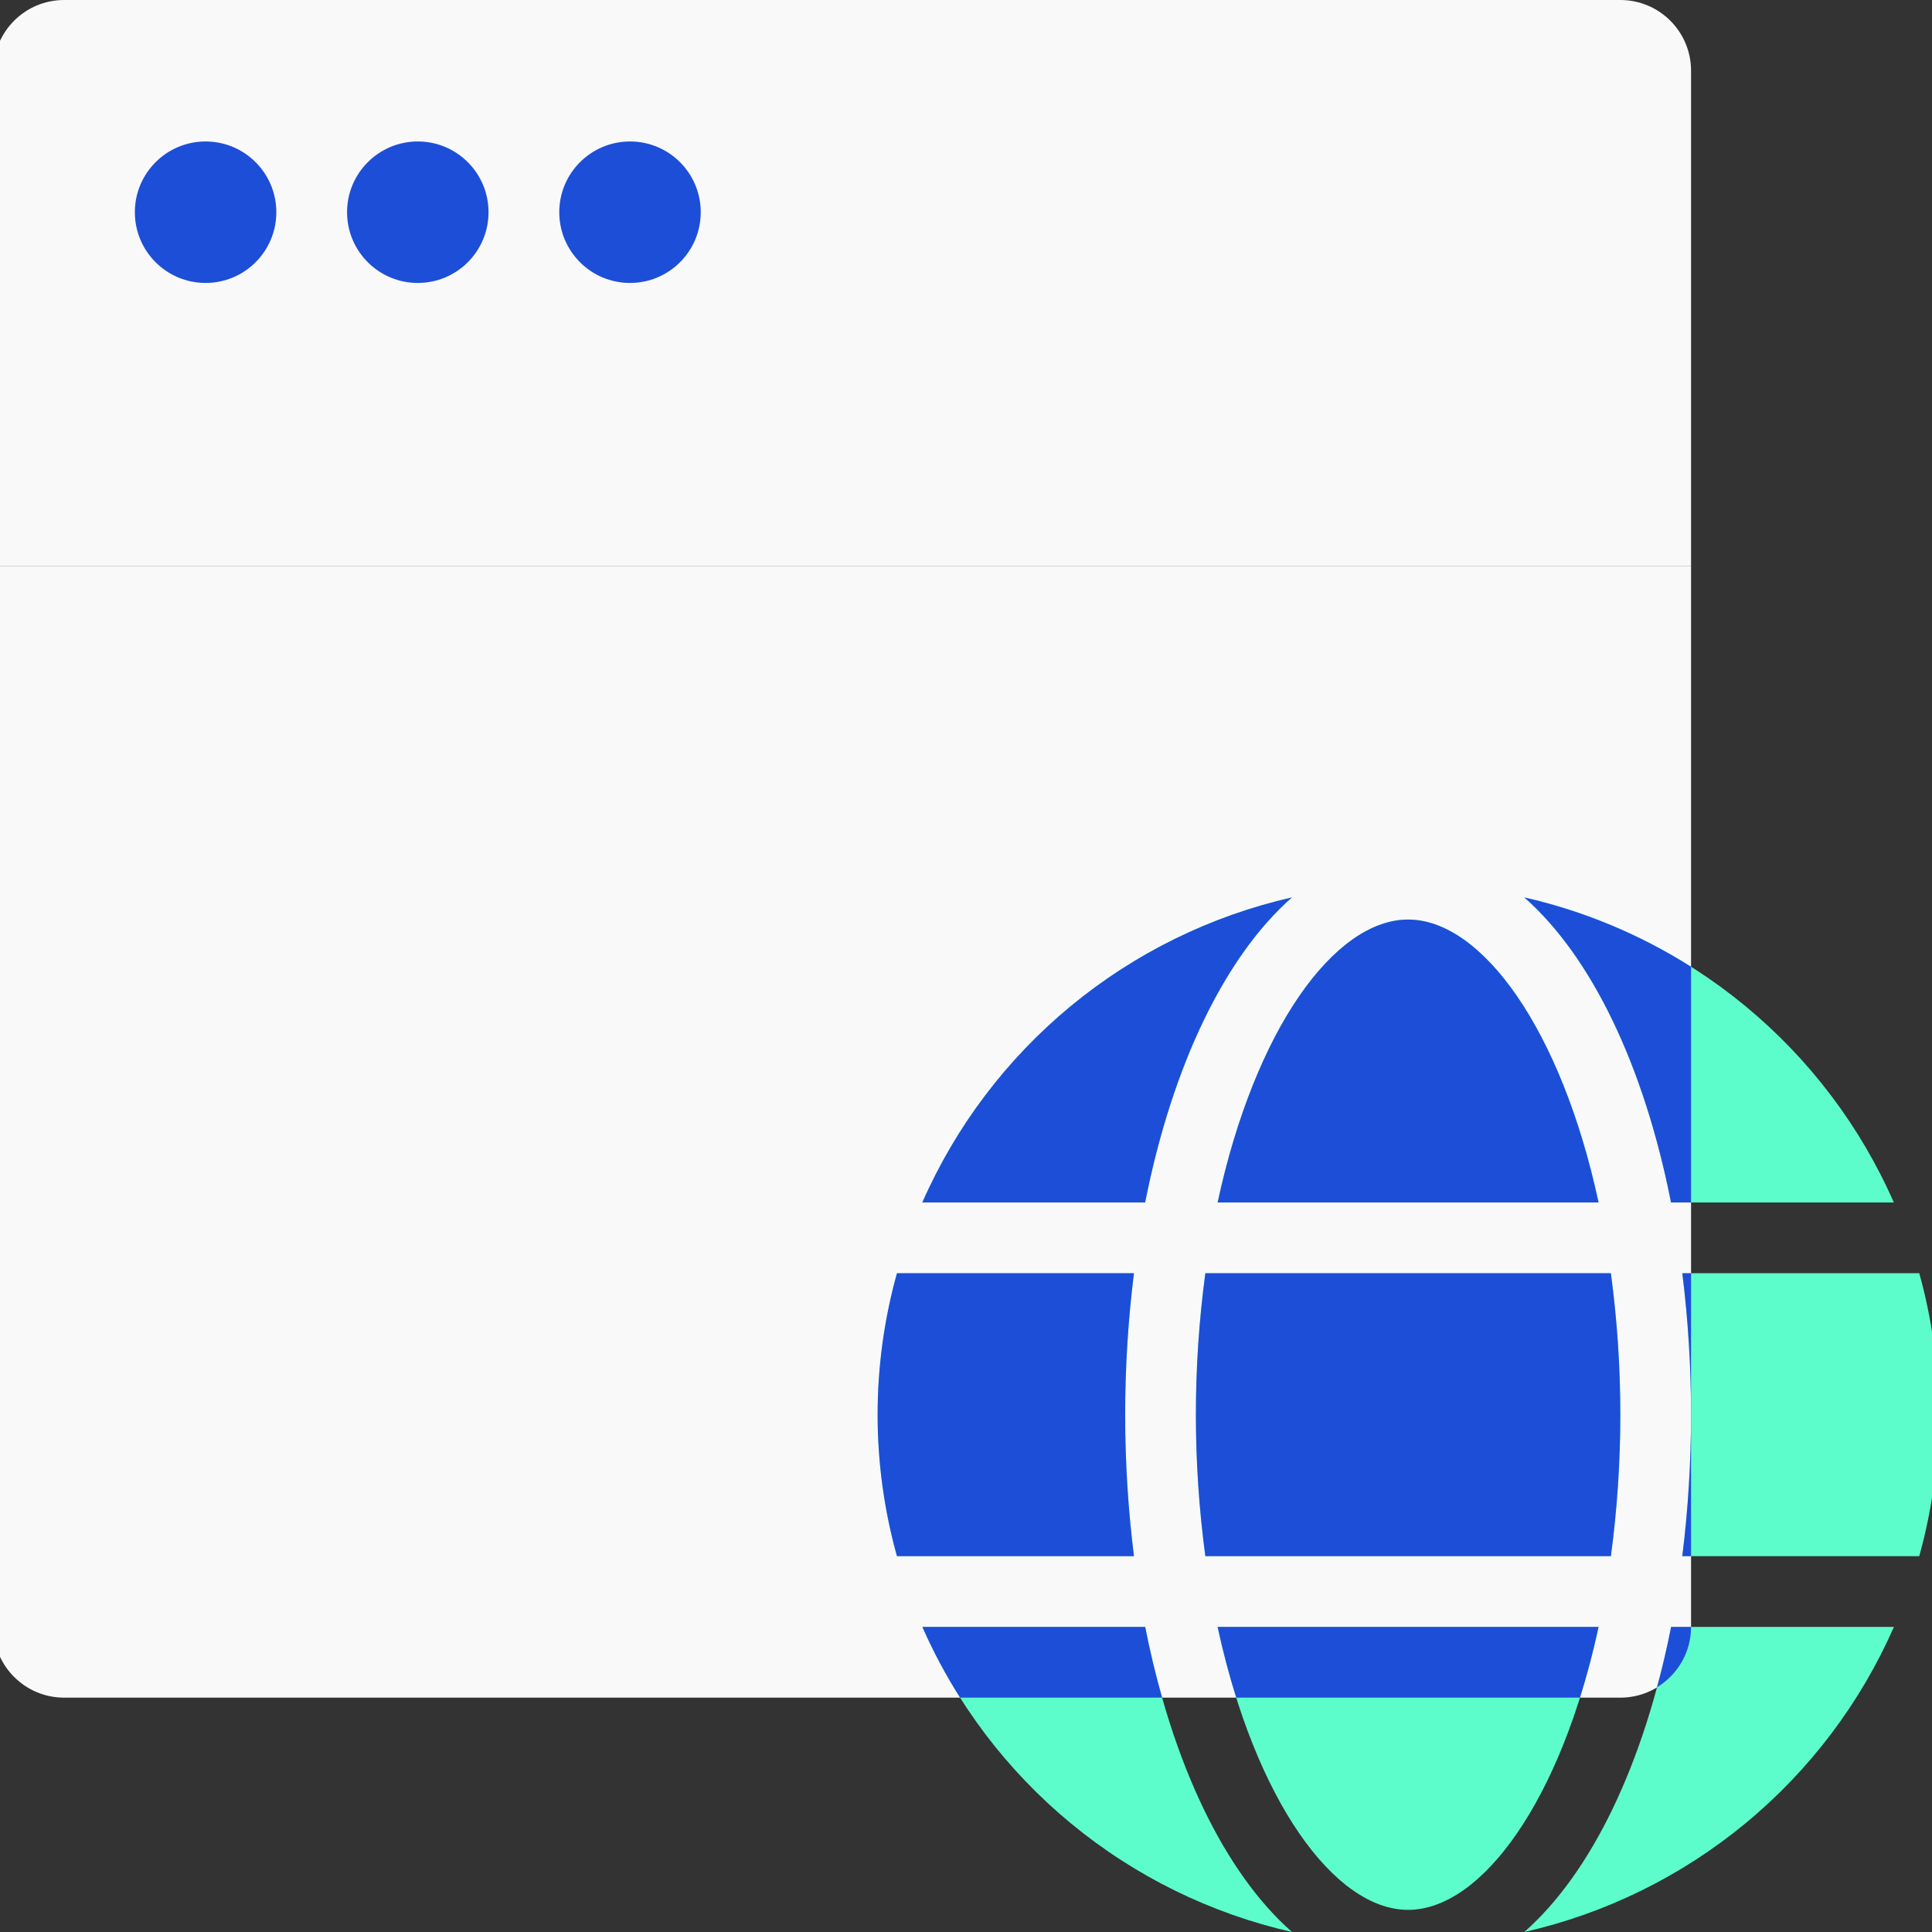 <svg width="80" height="80" viewBox="0 0 80 80" fill="none" xmlns="http://www.w3.org/2000/svg">
<rect x="0" y="0" width="80" height="80" fill="#333333" stroke="none"/>
<g clip-path="url(#clip0_80_3415)">
<path fill-rule="evenodd" clip-rule="evenodd" d="M-0.273 23.432V67.367C-0.273 68.985 1.038 70.296 2.656 70.296H67.094C68.711 70.296 70.023 68.985 70.023 67.367V23.432H-0.273Z" fill="#F9F9F9"/>
<path fill-rule="evenodd" clip-rule="evenodd" d="M70.023 23.432V2.929C70.023 1.311 68.711 0 67.094 0H2.656C1.038 0 -0.273 1.311 -0.273 2.929V23.432H5.585H64.165H70.023Z" fill="#F9F9F9"/>
<path d="M11.442 8.787C11.442 10.405 10.131 11.716 8.513 11.716C6.896 11.716 5.584 10.405 5.584 8.787C5.584 7.169 6.896 5.858 8.513 5.858C10.131 5.858 11.442 7.169 11.442 8.787Z" fill="#1D4ED8"/>
<path d="M20.229 8.787C20.229 10.405 18.918 11.716 17.3 11.716C15.683 11.716 14.371 10.405 14.371 8.787C14.371 7.169 15.683 5.858 17.3 5.858C18.918 5.858 20.229 7.169 20.229 8.787Z" fill="#1D4ED8"/>
<path d="M29.016 8.787C29.016 10.405 27.705 11.716 26.087 11.716C24.47 11.716 23.158 10.405 23.158 8.787C23.158 7.169 24.47 5.858 26.087 5.858C27.705 5.858 29.016 7.169 29.016 8.787Z" fill="#1D4ED8"/>
<path d="M66.194 49.793C64.649 42.617 61.354 38.077 58.306 38.077C55.259 38.077 51.964 42.617 50.418 49.793H66.194Z" fill="#5DFDCB"/>
<path d="M49.52 58.58C49.519 60.539 49.65 62.496 49.911 64.438H66.703C66.963 62.496 67.094 60.539 67.094 58.58C67.094 56.621 66.963 54.664 66.703 52.722H49.911C49.65 54.664 49.519 56.621 49.52 58.58Z" fill="#5DFDCB"/>
<path d="M50.418 67.367C51.964 74.543 55.259 79.083 58.306 79.083C61.354 79.083 64.649 74.543 66.194 67.367H50.418Z" fill="#5DFDCB"/>
<path d="M69.194 49.793H78.42C77.034 46.638 74.928 43.852 72.27 41.658C69.613 39.465 66.478 37.924 63.118 37.16C65.896 39.605 68.075 44.124 69.194 49.793Z" fill="#5DFDCB"/>
<path d="M79.473 52.722H69.661C69.902 54.666 70.023 56.622 70.022 58.58C70.023 60.538 69.901 62.495 69.659 64.438H79.472C80.54 60.606 80.541 56.554 79.473 52.722Z" fill="#5DFDCB"/>
<path d="M63.118 80C66.479 79.237 69.614 77.697 72.272 75.503C74.93 73.309 77.037 70.522 78.423 67.367H69.197C68.075 73.036 65.896 77.556 63.118 80Z" fill="#5DFDCB"/>
<path d="M47.42 67.367H38.193C39.58 70.522 41.687 73.309 44.345 75.503C47.003 77.697 50.138 79.237 53.499 80C50.718 77.556 48.538 73.036 47.42 67.367Z" fill="#5DFDCB"/>
<path d="M53.496 37.16C50.135 37.924 47 39.464 44.342 41.658C41.684 43.852 39.577 46.638 38.19 49.793H47.417C48.539 44.124 50.718 39.605 53.496 37.16Z" fill="#5DFDCB"/>
<path d="M46.59 58.58C46.59 56.622 46.712 54.666 46.954 52.722H37.142C36.073 56.554 36.073 60.606 37.142 64.438H46.954C46.712 62.495 46.59 60.538 46.59 58.58Z" fill="#5DFDCB"/>
<path d="M47.42 67.367C47.62 68.382 47.855 69.36 48.121 70.296H39.755C39.163 69.363 38.64 68.385 38.193 67.367H47.42ZM66.194 67.367C65.972 68.4 65.712 69.378 65.423 70.296H51.19C50.901 69.378 50.641 68.4 50.419 67.367H66.194ZM70.023 67.367C70.023 68.428 69.457 69.353 68.613 69.867C68.831 69.063 69.027 68.228 69.197 67.367H70.023ZM46.954 52.722C46.712 54.665 46.59 56.622 46.591 58.58C46.59 60.538 46.712 62.495 46.954 64.438H37.141C36.074 60.606 36.073 56.554 37.141 52.722H46.954ZM66.703 52.722C66.964 54.664 67.094 56.621 67.094 58.58C67.094 60.539 66.964 62.496 66.703 64.438H49.911C49.65 62.496 49.519 60.539 49.519 58.58C49.519 56.621 49.65 54.664 49.911 52.722H66.703ZM70.023 64.438H69.66C69.902 62.495 70.022 60.538 70.022 58.58C70.023 56.622 69.903 54.665 69.661 52.722H70.023V64.438ZM53.496 37.16C50.718 39.605 48.539 44.124 47.417 49.793H38.19C39.577 46.638 41.684 43.851 44.342 41.657C47 39.464 50.135 37.924 53.496 37.16ZM58.306 38.077C61.354 38.077 64.649 42.617 66.194 49.793H50.419C51.964 42.617 55.259 38.077 58.306 38.077ZM63.118 37.16C65.573 37.718 67.907 38.692 70.023 40.032V49.793H69.194C68.075 44.124 65.896 39.605 63.118 37.16Z" fill="#1D4ED8"/>
</g>
<defs>
<clipPath id="clip0_80_3415">
<rect width="80" height="80" fill="white"/>
</clipPath>
</defs>
</svg>
